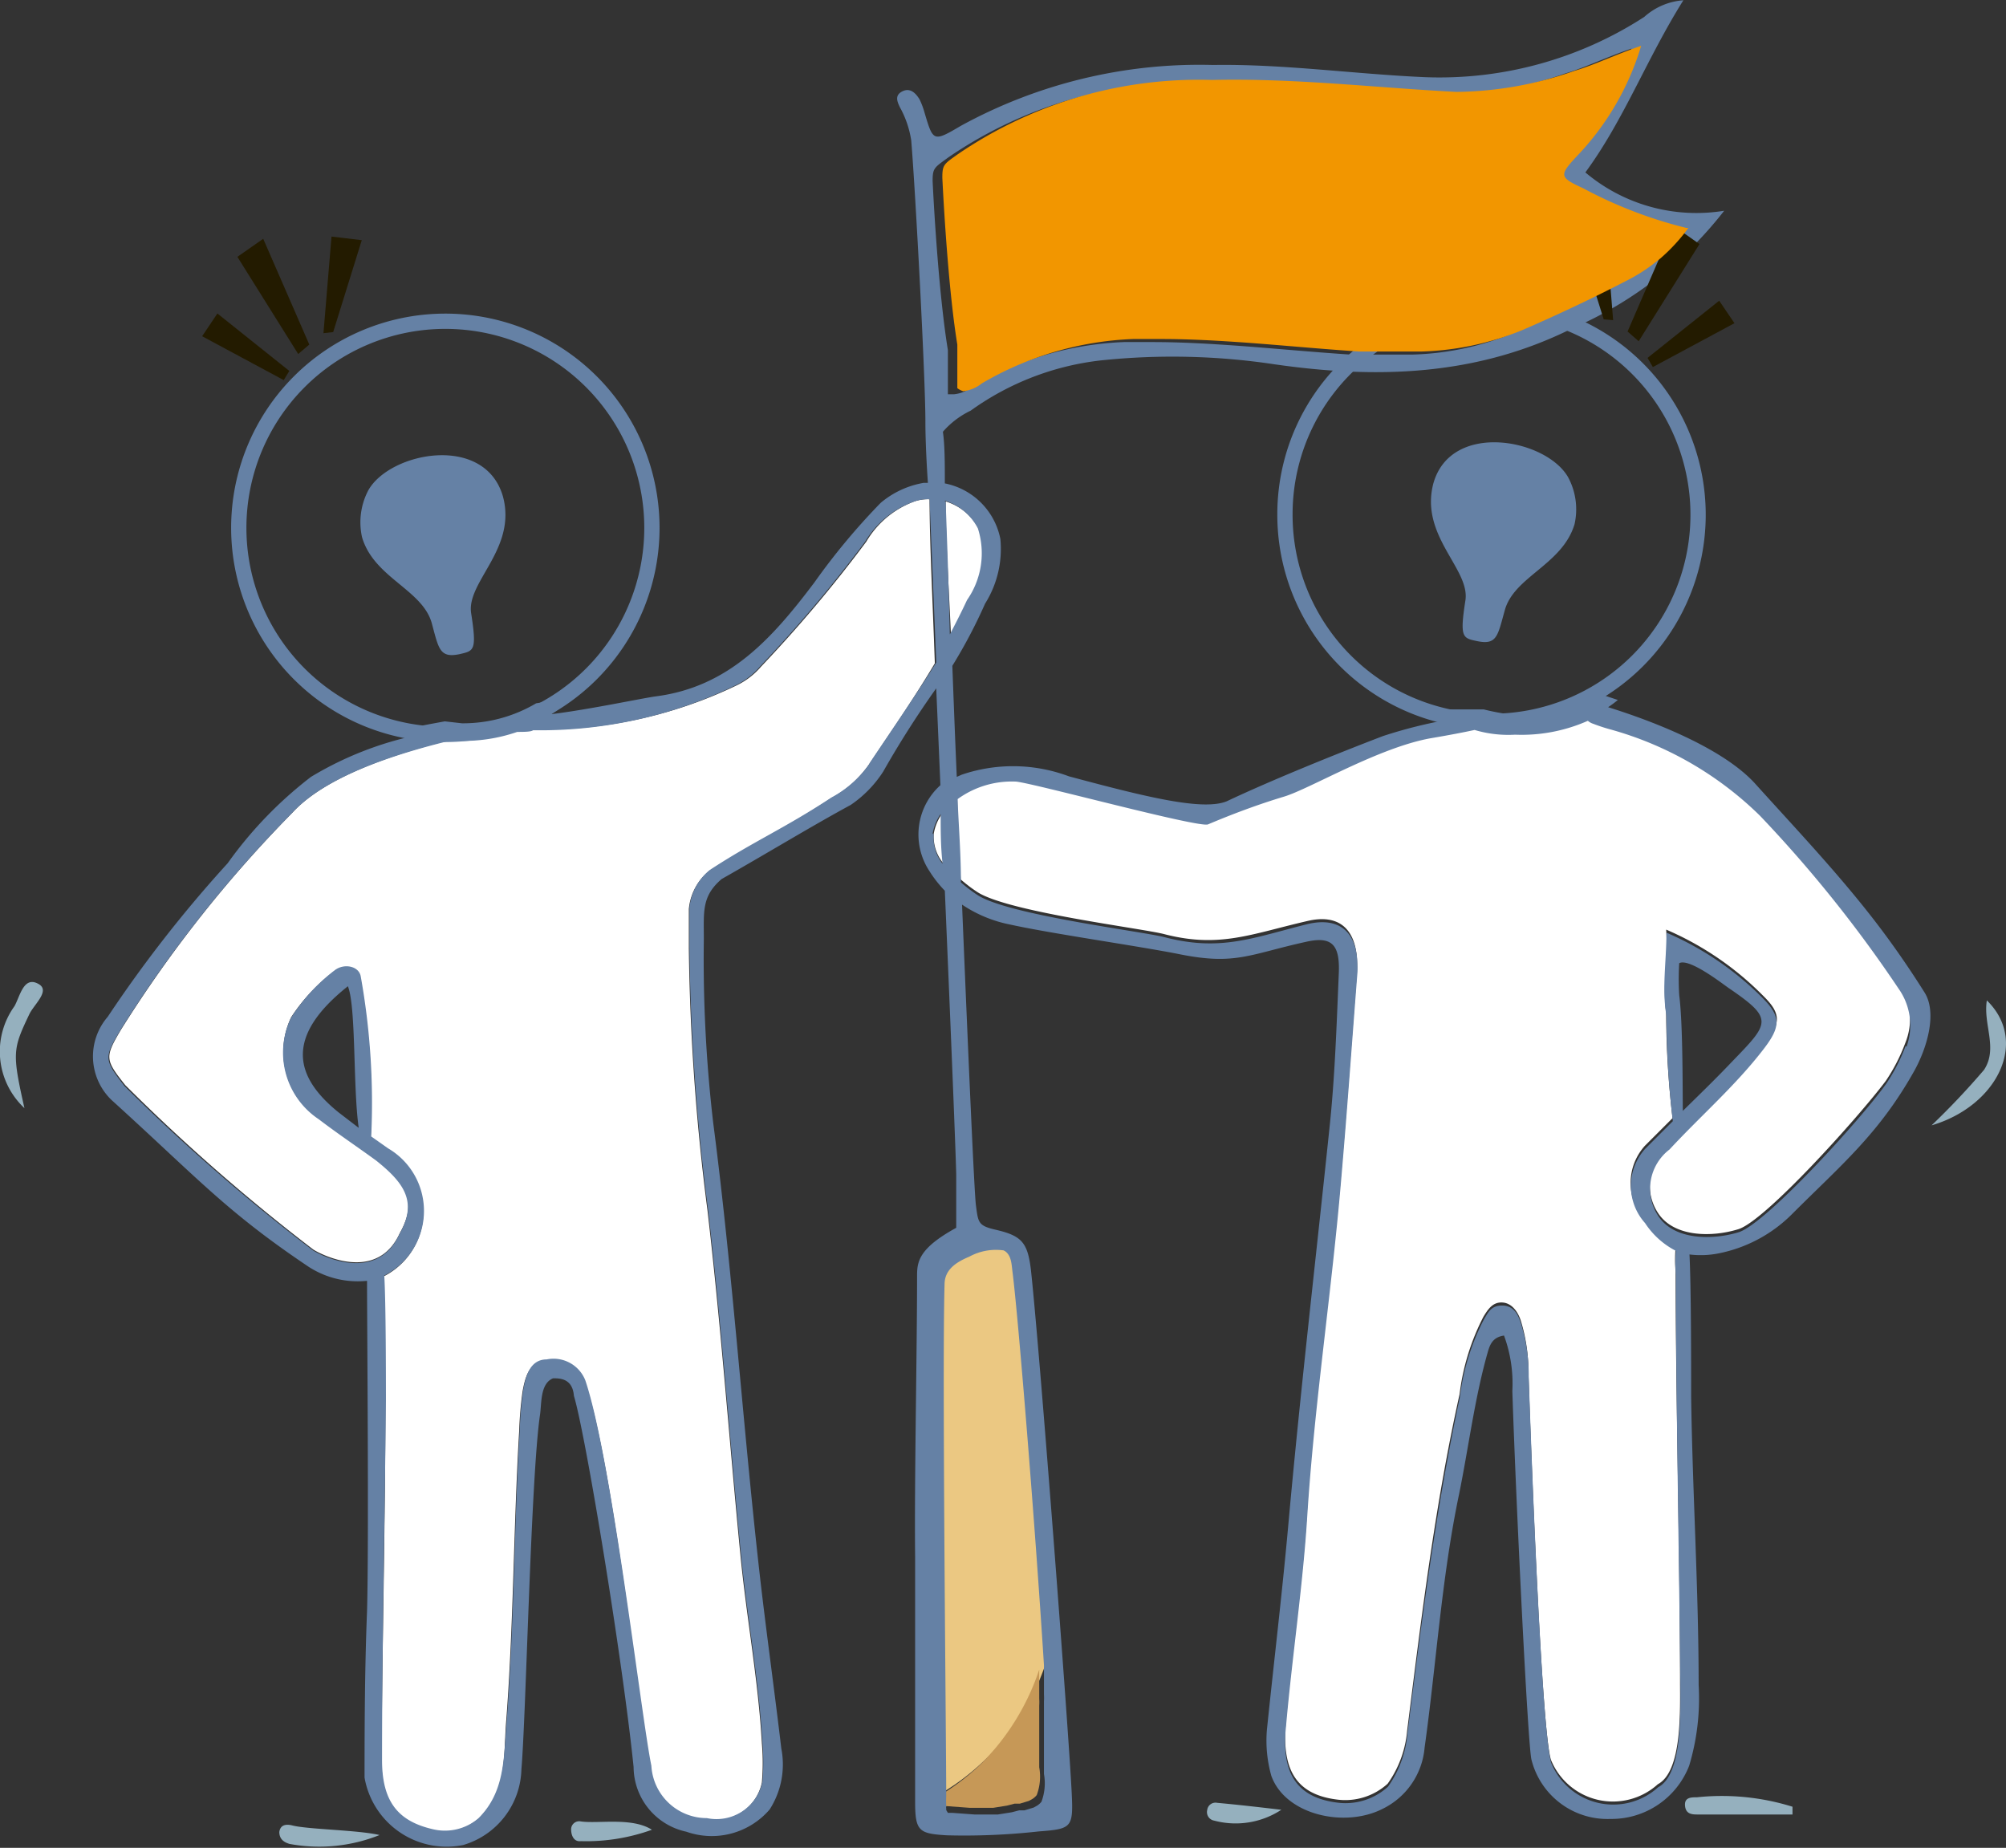 <svg xmlns="http://www.w3.org/2000/svg" viewBox="0 0 72.25 66.55"><rect x="0" y="0" width="72.25" height="66.55" fill="#333333" stroke="none"/><defs><style>.cls-1{fill:#eb6c43;}.cls-2{fill:#ebc882;}.cls-3{fill:#fff;}.cls-4{fill:#c69857;}.cls-5{fill:#6581a5;}.cls-6{fill:#95b0be;}.cls-7{fill:none;stroke:#6581a5;stroke-miterlimit:10;stroke-width:0.55px;}.cls-8{fill:#231b00;}.cls-9{fill:#f29600;}</style></defs><g id="圖層_1" data-name="圖層 1"><path class="cls-1" d="M92.5,89.74v0Z" transform="translate(-58.52 -77.02)"/><path class="cls-1" d="M92.61,91.1v.05l.22,0-.22,0Z" transform="translate(-58.52 -77.02)"/><path class="cls-1" d="M92.53,90.17l0-.4Z" transform="translate(-58.52 -77.02)"/><path class="cls-1" d="M92.54,90.29v0Z" transform="translate(-58.52 -77.02)"/><path class="cls-1" d="M100,89.29c1,0,2,.06,3.06.13C102,89.35,101,89.29,100,89.29Z" transform="translate(-58.52 -77.02)"/><path class="cls-1" d="M92.55,90.41v0Z" transform="translate(-58.52 -77.02)"/><path class="cls-1" d="M118,86.42a6.24,6.24,0,0,0,1-1.09h0A6.24,6.24,0,0,1,118,86.42Z" transform="translate(-58.52 -77.02)"/><path class="cls-1" d="M92.6,91v0Z" transform="translate(-58.52 -77.02)"/><path class="cls-1" d="M92.61,91.09v0Z" transform="translate(-58.52 -77.02)"/><path class="cls-1" d="M92.6,91s0-.09,0-.15S92.59,90.94,92.6,91Z" transform="translate(-58.52 -77.02)"/><path class="cls-1" d="M117.7,86.64a6.68,6.68,0,0,1-.87.55A6.68,6.68,0,0,0,117.7,86.64Z" transform="translate(-58.52 -77.02)"/><path class="cls-1" d="M92.58,90.82v0Z" transform="translate(-58.52 -77.02)"/><path class="cls-1" d="M92.56,90.53v0Z" transform="translate(-58.52 -77.02)"/><path class="cls-1" d="M92.57,90.73v0Z" transform="translate(-58.52 -77.02)"/><path class="cls-1" d="M92.57,90.63v0Z" transform="translate(-58.52 -77.02)"/><path class="cls-2" d="M96.26,138.53v0Z" transform="translate(-58.52 -77.02)"/><path class="cls-2" d="M96.24,138.23a2,2,0,0,1,0,.25A2,2,0,0,0,96.24,138.23Z" transform="translate(-58.52 -77.02)"/><path class="cls-2" d="M96.27,138.82l0,.21Z" transform="translate(-58.52 -77.02)"/><path class="cls-2" d="M96.29,139.1v0Z" transform="translate(-58.52 -77.02)"/><path class="cls-2" d="M96.31,139.37v0Z" transform="translate(-58.52 -77.02)"/><path class="cls-2" d="M96.16,137l0,.27A2.45,2.45,0,0,0,96.16,137Z" transform="translate(-58.52 -77.02)"/><path class="cls-2" d="M96.18,137.33l0,.27Z" transform="translate(-58.52 -77.02)"/><path class="cls-2" d="M96.22,137.94l0,.25Z" transform="translate(-58.52 -77.02)"/><path class="cls-2" d="M96.2,137.64c0,.09,0,.17,0,.26C96.21,137.81,96.21,137.73,96.2,137.64Z" transform="translate(-58.52 -77.02)"/><path class="cls-2" d="M92.74,142.49h0Z" transform="translate(-58.52 -77.02)"/><path class="cls-2" d="M92.47,142.37l0,0Z" transform="translate(-58.52 -77.02)"/><path class="cls-2" d="M92.41,142.32l0,0Z" transform="translate(-58.52 -77.02)"/><path class="cls-2" d="M92.54,142.41l0,0Z" transform="translate(-58.52 -77.02)"/><path class="cls-2" d="M92.36,142.26l0,0Z" transform="translate(-58.52 -77.02)"/><path class="cls-2" d="M93.07,142.55h0l.81.06-.81-.06Z" transform="translate(-58.52 -77.02)"/><path class="cls-2" d="M92.65,142.46h0Z" transform="translate(-58.52 -77.02)"/><path class="cls-2" d="M92.2,141.94a.07.07,0,0,1,0-.05A.07.07,0,0,0,92.2,141.94Z" transform="translate(-58.52 -77.02)"/><path class="cls-2" d="M92.18,141.86s0,0,0-.06S92.18,141.84,92.18,141.86Z" transform="translate(-58.52 -77.02)"/><path class="cls-2" d="M92.25,142.1s0,0,0,0S92.25,142.08,92.25,142.1Z" transform="translate(-58.52 -77.02)"/><path class="cls-2" d="M92.31,142.2l-.06-.1Z" transform="translate(-58.52 -77.02)"/><path class="cls-2" d="M92.22,142s0,0,0-.06S92.22,142,92.22,142Z" transform="translate(-58.52 -77.02)"/><path class="cls-2" d="M94.72,142.57l.5-.08.27-.07-.27.07Z" transform="translate(-58.52 -77.02)"/><path class="cls-2" d="M95.68,142.38l-.14,0Z" transform="translate(-58.52 -77.02)"/><path class="cls-2" d="M96.37,140.59v0Z" transform="translate(-58.52 -77.02)"/><path class="cls-2" d="M96.36,140.35v0Z" transform="translate(-58.52 -77.02)"/><path class="cls-2" d="M92.09,123c-.09,3,.09,16.3.06,18.43a3.25,3.25,0,0,0,0,.33,8.39,8.39,0,0,0,1.88-1.39A8.67,8.67,0,0,0,96.16,137c-.33-5.22-.93-12.57-1.13-14.14,0-.29,0-.64-.32-.8A2,2,0,0,0,93,122C92.5,122.24,92.11,122.51,92.09,123Z" transform="translate(-58.52 -77.02)"/><path class="cls-2" d="M96.33,139.88v0Z" transform="translate(-58.52 -77.02)"/><path class="cls-2" d="M96.34,140.11v0Z" transform="translate(-58.52 -77.02)"/><path class="cls-2" d="M96.32,139.63v0Z" transform="translate(-58.52 -77.02)"/><path class="cls-2" d="M96.29,142.07a1.89,1.89,0,0,0,.09-1c0-.1,0-.21,0-.32,0,.11,0,.22,0,.32A1.89,1.89,0,0,1,96.29,142.07Z" transform="translate(-58.52 -77.02)"/><path class="cls-2" d="M92.84,142.52h0Z" transform="translate(-58.52 -77.02)"/><path class="cls-2" d="M93,142.54h0Z" transform="translate(-58.52 -77.02)"/><path class="cls-2" d="M94.15,142.61h0Z" transform="translate(-58.52 -77.02)"/><path class="cls-3" d="M93.78,96.08a2,2,0,0,0-1.2-1c0,1.36.11,3,.19,4.8.21-.4.42-.81.62-1.24A2.94,2.94,0,0,0,93.78,96.08Z" transform="translate(-58.52 -77.02)"/><path class="cls-3" d="M91.4,95.1a3.36,3.36,0,0,0-1.68,1.43,49.29,49.29,0,0,1-3.79,4.5,2.7,2.7,0,0,1-.89.68,16.1,16.1,0,0,1-7.36,1.58c-.07,0-.34,0-.57.06a5.91,5.91,0,0,1-2.15.32h-.22c-3.64.9-5.06,1.93-5.69,2.62a45.61,45.61,0,0,0-6.17,7.81c-.59,1-.58,1.08.15,2a68.88,68.88,0,0,0,6.77,5.92c.24.16,2.29,1.24,3.12-.59.66-1.16.2-1.84-.84-2.64-.67-.52-1.39-1-2.07-1.49a2.88,2.88,0,0,1-1-3.65A6.66,6.66,0,0,1,70.55,112c.32-.26.86-.17.94.2a25.78,25.78,0,0,1,.38,5.78l.61.43a2.61,2.61,0,0,1-.14,4.58c0,.94.06,3.8.06,4.49,0,4.3-.11,8.61-.14,12.92,0,1.53.57,2.24,1.83,2.53a1.86,1.86,0,0,0,1.65-.4c1-.94.92-2.1,1-3.38.28-3.53.27-7.07.48-10.61a13.22,13.22,0,0,1,.12-1.4c.09-.51.24-1.09.85-1.13a1.23,1.23,0,0,1,1.39.75c1,2.8,2,12.21,2.38,13.88a2,2,0,0,0,2,1.89,1.69,1.69,0,0,0,2-1.31,8.32,8.32,0,0,0,0-1.41c-.13-2.3-.56-4.57-.78-6.86-.4-4.12-.7-8.25-1.18-12.35a80.65,80.65,0,0,1-.67-9.44c0-.47,0-.94,0-1.4a2,2,0,0,1,.74-1.38c1.55-1,2.68-1.49,4.38-2.61a3.92,3.92,0,0,0,1.37-1.22c.83-1.24,1.64-2.41,2.37-3.64C92.11,98.6,92,96.54,92,95A1.47,1.47,0,0,0,91.4,95.1Z" transform="translate(-58.52 -77.02)"/><path class="cls-3" d="M74.73,103.67h-.17A.48.48,0,0,0,74.73,103.67Z" transform="translate(-58.52 -77.02)"/><path class="cls-3" d="M92.15,107.05a1.52,1.52,0,0,0,.36,1.08c0-.6-.05-1.19-.07-1.79A1.75,1.75,0,0,0,92.15,107.05Z" transform="translate(-58.52 -77.02)"/><path class="cls-4" d="M92.17,141.8h0s0,0,0,.06v0a.07.07,0,0,0,0,.05v0s0,0,0,.06v0s0,0,0,0h0l.06.1,0,0,0,0,0,0,0,0,0,0,0,0,0,0,0,0,.08,0h0l0,0h0l.06,0h.27l.81.06h.27l.57,0,.5-.08.27-.07h.05l.14,0,.33-.1.09-.05a.6.6,0,0,0,.19-.16,1.89,1.89,0,0,0,.09-1c0-.1,0-.21,0-.32V139l0-.21v-.34a2,2,0,0,0,0-.25v0l0-.25v0c0-.09,0-.17,0-.26v0l0-.27v0l0-.27v0a8.67,8.67,0,0,1-2.11,3.41A8.39,8.39,0,0,1,92.17,141.8Z" transform="translate(-58.52 -77.02)"/><path class="cls-3" d="M121.9,106.29a12.42,12.42,0,0,0-5.39-3.11,6.21,6.21,0,0,1-.61-.2.55.55,0,0,1-.2-.11,5.88,5.88,0,0,1-2.62.5,4.27,4.27,0,0,1-1.46-.17c-.37.08-.88.18-1.59.3-1.88.34-4.26,1.75-5.27,2.1s-1.84.66-2.74,1c-.31.14-6.23-1.47-6.91-1.54a3.32,3.32,0,0,0-2.11.63c0,1,.08,2,.12,3a5.15,5.15,0,0,0,.59.45c1.08.72,5.91,1.31,6.73,1.52,2,.52,3.13,0,5.17-.47,1.15-.27,1.76.3,1.79,1.5a2.25,2.25,0,0,1,0,.26c-.19,2.42-.36,4.85-.57,7.27-.34,4.12-1,8.21-1.24,12.35-.16,2.5-.54,5-.76,7.5-.13,1.56.27,2.56,1.83,2.76a2.27,2.27,0,0,0,1.84-.57,3.86,3.86,0,0,0,.7-1.9c.51-4.06,1-8.12,1.89-12.13a8.24,8.24,0,0,1,.86-2.79c.16-.26.33-.53.68-.51s.57.35.67.67a6.35,6.35,0,0,1,.27,1.89c.12,3.54.48,12.84.81,13.91a2.41,2.41,0,0,0,3.85.88c.88-.47.8-2.64.8-3.73,0-4.31-.16-10.43-.16-14.74a4.8,4.8,0,0,1,0-.85,2.93,2.93,0,0,1-1.11-1,2,2,0,0,1,0-2.67l1-1a32.66,32.66,0,0,1-.23-3.79c-.14-1,.08-1.91,0-3a11,11,0,0,1,3.51,2.4c.65.64.62,1,0,1.78-1,1.32-2.27,2.41-3.4,3.63a1.78,1.78,0,0,0-.42,2.37c.56.9,1.94.91,2.91.61s4.3-4,5.31-5.34a6.48,6.48,0,0,0,.7-1.36,2.28,2.28,0,0,0-.24-2.18A46.55,46.55,0,0,0,121.9,106.29Z" transform="translate(-58.52 -77.02)"/><path class="cls-5" d="M127.84,112.77c-.54-.86-1.12-1.7-1.74-2.51-1.35-1.76-2.88-3.37-4.35-5-1.14-1.27-3.61-2.24-5.31-2.77a4,4,0,0,0,.35-.26l-.72-.24h0a5.12,5.12,0,0,1-2.78.8,8.2,8.2,0,0,1-1.33-.22c-.54,0-1.09,0-1.64,0l-.13,0h-.07c.2.13.4.25.61.36a17.28,17.28,0,0,0-2.4.6c-1.67.64-4,1.58-5.63,2.35-.87.35-2.92-.16-5.68-.9a5.74,5.74,0,0,0-3.86-.06l-.18.08c-.06-1.35-.11-2.69-.16-4A18.53,18.53,0,0,0,94,98.76a3.7,3.7,0,0,0,.55-2.33,2.54,2.54,0,0,0-2-2c0-.74,0-1.37-.07-1.86a3.11,3.11,0,0,1,1-.76A9.93,9.93,0,0,1,98.17,90a24.66,24.66,0,0,1,6.25.14c3.69.53,7.27.43,10.72-1.29a13.88,13.88,0,0,0,5.48-4.24,6.2,6.2,0,0,1-5-1.38c1.39-1.89,2.21-4.1,3.53-6.2a2.36,2.36,0,0,0-1.41.6,13.56,13.56,0,0,1-7.88,2.17c-2.55-.11-5.09-.48-7.65-.44a17.89,17.89,0,0,0-9.08,2.19c-1,.59-1,.57-1.31-.47a2.78,2.78,0,0,0-.18-.48c-.14-.23-.34-.43-.62-.29s-.19.36-.09.57a3.56,3.56,0,0,1,.41,1.2c.15,1.8.52,8.67.51,10.21,0,0,0,.82.09,2.12l-.15,0a3.26,3.26,0,0,0-1.55.72A23.87,23.87,0,0,0,87.85,98c-1.51,2-3.07,3.76-5.71,4.1-.51.07-2.43.48-3.76.64a5.23,5.23,0,0,0,.77-.64c-.44.1-.88.18-1.32.25a5.17,5.17,0,0,1-2.67.72l-.62-.07c-.38.07-.78.14-1.18.23a1.53,1.53,0,0,1-.52,0,4,4,0,0,0,.73.26A12.27,12.27,0,0,0,69.72,105a14.6,14.6,0,0,0-3,3.11,46.16,46.16,0,0,0-4.32,5.53,2.18,2.18,0,0,0,.14,3c3.1,2.81,4.11,4,7.09,6a3.26,3.26,0,0,0,2.11.51c0,1.62.07,9.35,0,11.89-.08,2-.09,4-.09,6a3,3,0,0,0,3.55,2.43,2.92,2.92,0,0,0,2.1-2.73c.17-2,.34-10.52.67-12.77.06-.4,0-1.12.47-1.31.24,0,.7,0,.75.63.43,1.42,1.76,9.54,2.15,13.37a2.4,2.4,0,0,0,1.9,2.33,2.75,2.75,0,0,0,3-.8,3,3,0,0,0,.42-2.2c-.23-1.95-.5-3.9-.73-5.85-.64-5.54-1-11.12-1.72-16.66a50.75,50.75,0,0,1-.34-6.64c0-1-.08-1.54.64-2.16,1.59-.9,3.23-1.9,4.65-2.67a4.19,4.19,0,0,0,1.17-1.2,34.78,34.78,0,0,1,1.91-3c.05,1.13.1,2.31.15,3.49a2.39,2.39,0,0,0-.39,3.1,4.25,4.25,0,0,0,.55.7c.22,5.13.4,9.6.41,10.22,0,1.08,0,1.92,0,1.92-1.35.74-1.41,1.22-1.41,1.73,0,2.81-.1,7.3-.07,10.12v8.81c0,1.07.13,1.16,1.15,1.22a24.23,24.23,0,0,0,3.3-.14c1.19-.09,1.25-.13,1.19-1.38-.11-2.25-1.15-15.92-1.47-18.85-.12-1-.34-1.23-1.31-1.45-.59-.14-.59-.26-.67-.87-.06-.45-.27-5.25-.5-10.83a4.75,4.75,0,0,0,1.74.72c1.5.33,4.61.77,6.11,1.07,2,.4,2.5,0,4.54-.45.93-.21,1.22.1,1.18,1.12-.08,1.88-.14,3.76-.34,5.62-.5,4.8-1.06,9.58-1.49,14.38-.22,2.42-.51,4.84-.76,7.26a4.67,4.67,0,0,0,.16,1.66c.51,1.41,2.64,1.88,4,1.19a2.71,2.71,0,0,0,1.52-2.21c.42-3,.61-6.11,1.24-9.12.34-1.67.55-3.37,1-5,.09-.31.15-.65.62-.72a5,5,0,0,1,.3,2c.13,4,.56,12.82.69,13.28a2.82,2.82,0,0,0,2.84,2.13,3,3,0,0,0,2.84-1.92,8.42,8.42,0,0,0,.34-2.91c0-3.45-.22-6.9-.27-10.36,0-1.11,0-4-.06-5.14v0a3.32,3.32,0,0,0,1.15-.06,5.14,5.14,0,0,0,2.53-1.38c1.8-1.8,3.14-2.9,4.41-5.16C127.92,114.78,128.3,113.51,127.84,112.77Zm-38-8.25a3.92,3.92,0,0,1-1.37,1.22c-1.7,1.12-2.83,1.59-4.38,2.61a2,2,0,0,0-.74,1.38c0,.46,0,.93,0,1.4a80.65,80.65,0,0,0,.67,9.44c.48,4.1.78,8.23,1.18,12.35.22,2.29.65,4.56.78,6.86a8.32,8.32,0,0,1,0,1.41,1.69,1.69,0,0,1-2,1.31,2,2,0,0,1-2-1.89c-.35-1.67-1.43-11.08-2.38-13.88a1.23,1.23,0,0,0-1.39-.75c-.61,0-.76.62-.85,1.13a13.22,13.22,0,0,0-.12,1.4c-.21,3.54-.2,7.08-.48,10.61-.1,1.28-.07,2.44-1,3.38a1.86,1.86,0,0,1-1.65.4c-1.26-.29-1.84-1-1.83-2.53,0-4.31.1-8.62.14-12.92,0-.69,0-3.55-.06-4.49a2.61,2.61,0,0,0,.14-4.58l-.61-.43a25.78,25.78,0,0,0-.38-5.78c-.08-.37-.62-.46-.94-.2A6.66,6.66,0,0,0,69,113.68a2.88,2.88,0,0,0,1,3.65c.68.52,1.4,1,2.07,1.49,1,.8,1.5,1.48.84,2.64-.83,1.83-2.88.75-3.12.59A68.88,68.88,0,0,1,63,116.13c-.73-.95-.74-1-.15-2a45.61,45.61,0,0,1,6.17-7.81c.63-.69,2-1.72,5.69-2.62H75a5.91,5.91,0,0,0,2.15-.32c.23,0,.5,0,.57-.06A16.1,16.1,0,0,0,85,101.71a2.7,2.7,0,0,0,.89-.68,49.29,49.29,0,0,0,3.79-4.5A3.36,3.36,0,0,1,91.4,95.1,1.47,1.47,0,0,1,92,95c.06,1.54.15,3.6.24,5.88C91.47,102.11,90.66,103.28,89.83,104.52ZM71.44,117.64l-.73-.56c-1.53-1.24-2-2.68.34-4.54C71.35,113.29,71.23,116.18,71.44,117.64Zm20.67-34.1c0-.47.06-.48.55-.84A15.37,15.37,0,0,1,101.82,80c3-.07,5.87.28,8.81.43a13.12,13.12,0,0,0,4.25-.76c.69-.2,1.49-.59,2.4-.9a9.82,9.82,0,0,1-2.34,4c-.62.68-.6.74.25,1.13a16.45,16.45,0,0,0,3.71,1.44H119a6.24,6.24,0,0,1-1,1.09l-.27.22a6.68,6.68,0,0,1-.87.55c-1.25.65-2.53,1.25-3.82,1.81a10.24,10.24,0,0,1-3.64.78q-.75,0-1.5,0l-.75,0c-1.36-.09-2.72-.22-4.08-.32-1-.07-2-.13-3.06-.13H99a11.63,11.63,0,0,0-5.45,1.6,1.26,1.26,0,0,1-.67.28l-.22,0V91.1h0v0h0V91h0s0-.09,0-.15h0v-.28h0v-.36l0-.4v-.18C92.35,87.73,92.17,84.78,92.11,83.54Zm0,23.51a1.75,1.75,0,0,1,.29-.71c0,.6,0,1.19.07,1.79A1.52,1.52,0,0,1,92.15,107.05Zm.43-12a2,2,0,0,1,1.2,1,2.94,2.94,0,0,1-.39,2.58c-.2.43-.41.84-.62,1.24C92.69,98.1,92.63,96.46,92.58,95.1Zm2.13,27c.29.16.28.51.32.8.2,1.57.8,8.92,1.13,14.14v0l0,.27v0l0,.27v0c0,.09,0,.17,0,.26v0l0,.25v0a2,2,0,0,1,0,.25v.34l0,.21v1.75c0,.11,0,.22,0,.32a1.89,1.89,0,0,1-.09,1,.6.6,0,0,1-.19.16l-.09.05-.33.1-.14,0h-.05l-.27.07-.5.08-.57,0h-.27l-.81-.06H92.8l-.06,0h0l0,0h0l-.08,0,0,0,0,0,0,0,0,0,0,0,0,0,0,0,0,0-.06-.1h0s0,0,0,0v0s0,0,0-.06v0a.07.07,0,0,1,0-.05v0s0,0,0-.06h0a3.25,3.25,0,0,1,0-.33c0-2.13-.15-15.4-.06-18.43,0-.53.41-.8.89-1A2,2,0,0,1,94.71,122.06Zm32.48-7.35a6.48,6.48,0,0,1-.7,1.36c-1,1.39-4.36,5.05-5.31,5.34s-2.35.29-2.91-.61a1.78,1.78,0,0,1,.42-2.37c1.13-1.22,2.39-2.31,3.4-3.63.59-.77.62-1.14,0-1.78a11,11,0,0,0-3.51-2.4c0,1.06-.17,2,0,3a32.66,32.66,0,0,0,.23,3.79l-1,1a2,2,0,0,0,0,2.67,2.93,2.93,0,0,0,1.11,1,4.8,4.8,0,0,0,0,.85c0,4.31.12,10.43.16,14.74,0,1.09.08,3.26-.8,3.73a2.41,2.41,0,0,1-3.85-.88c-.33-1.07-.69-10.37-.81-13.91a6.35,6.35,0,0,0-.27-1.89c-.1-.32-.25-.66-.67-.67s-.52.25-.68.51a8.24,8.24,0,0,0-.86,2.79c-.86,4-1.38,8.07-1.89,12.13a3.86,3.86,0,0,1-.7,1.9,2.27,2.27,0,0,1-1.84.57c-1.56-.2-2-1.2-1.83-2.76.22-2.5.6-5,.76-7.5.26-4.14.9-8.23,1.24-12.35.21-2.42.38-4.85.57-7.27a2.25,2.25,0,0,0,0-.26c0-1.2-.64-1.77-1.79-1.5-2,.5-3.14,1-5.17.47-.82-.21-5.65-.8-6.73-1.52a5.15,5.15,0,0,1-.59-.45c0-1-.08-2-.12-3a3.32,3.32,0,0,1,2.11-.63c.68.07,6.6,1.68,6.91,1.54.9-.38,1.81-.72,2.74-1s3.39-1.76,5.27-2.1c.71-.12,1.22-.22,1.59-.3a4.27,4.27,0,0,0,1.46.17,5.88,5.88,0,0,0,2.62-.5.55.55,0,0,0,.2.11,6.21,6.21,0,0,0,.61.2,12.42,12.42,0,0,1,5.39,3.11,46.55,46.55,0,0,1,5,6.24A2.28,2.28,0,0,1,127.19,114.71ZM119,112.86a9.53,9.53,0,0,1,0-1.15c.37-.2,1.62.79,1.79.9,1.64,1.12,1.46,1.25.09,2.67-.57.6-1.16,1.17-1.75,1.75C119.12,116,119.13,113.86,119,112.86Z" transform="translate(-58.52 -77.02)"/><path class="cls-6" d="M74.73,103.67a.48.48,0,0,1-.17,0Z" transform="translate(-58.52 -77.02)"/><path class="cls-6" d="M130.08,113.05c-.14.87.41,1.72-.1,2.5a27.32,27.32,0,0,1-1.89,2C130.44,116.86,131.61,114.54,130.08,113.05Z" transform="translate(-58.52 -77.02)"/><path class="cls-6" d="M59.91,112.46c-.54-.31-.67.45-.87.8a2.79,2.79,0,0,0,.36,3.67c-.45-2-.42-2.13.18-3.39C59.75,113.19,60.34,112.7,59.91,112.46Z" transform="translate(-58.52 -77.02)"/><path class="cls-6" d="M119.64,141.75c-.21,0-.46,0-.43.31s.27.31.47.31h3.4v-.28A8.55,8.55,0,0,0,119.64,141.75Z" transform="translate(-58.52 -77.02)"/><path class="cls-6" d="M102,142.21a.31.31,0,0,0,.25.38,3,3,0,0,0,2.42-.39c-.77-.09-1.54-.18-2.31-.25A.3.3,0,0,0,102,142.21Z" transform="translate(-58.52 -77.02)"/><path class="cls-6" d="M79.44,142.62a.29.29,0,0,0-.35.28c0,.23.1.46.35.43a7,7,0,0,0,2.56-.41C81.28,142.46,80.07,142.71,79.44,142.62Z" transform="translate(-58.52 -77.02)"/><path class="cls-6" d="M68.58,143c0,.25.16.37.37.43a5.85,5.85,0,0,0,3.24-.32c-.76-.18-2.52-.2-3.12-.34C68.85,142.71,68.62,142.72,68.58,143Z" transform="translate(-58.52 -77.02)"/><path class="cls-7" d="M74.53,88.59A7.44,7.44,0,1,0,82,96,7.44,7.44,0,0,0,74.53,88.59Z" transform="translate(-58.52 -77.02)"/><path class="cls-5" d="M71.79,94.67a2.47,2.47,0,0,0-.23,1.7c.43,1.46,2.17,1.88,2.51,3.09.25.92.28,1.27,1,1.12.52-.12.63-.12.42-1.47-.18-1.13,1.64-2.31,1.15-4.19C76,92.63,72.58,93.29,71.79,94.67Z" transform="translate(-58.52 -77.02)"/><polygon class="cls-8" points="10.22 13.69 7.28 12.11 7.83 11.29 10.42 13.36 10.22 13.69"/><polygon class="cls-8" points="11.65 12 11.94 8.52 13.03 8.65 12 11.96 11.65 12"/><polygon class="cls-8" points="10.74 12.75 8.55 9.25 9.48 8.6 11.14 12.41 10.74 12.75"/><path class="cls-7" d="M112.26,88.12a7.44,7.44,0,1,1-7.46,7.41A7.42,7.42,0,0,1,112.26,88.12Z" transform="translate(-58.52 -77.02)"/><path class="cls-5" d="M115,94.21a2.44,2.44,0,0,1,.23,1.69c-.44,1.46-2.17,1.88-2.51,3.09-.26.93-.28,1.27-1,1.12-.52-.11-.63-.12-.42-1.47.17-1.13-1.64-2.31-1.16-4.19C110.76,92.17,114.21,92.82,115,94.21Z" transform="translate(-58.52 -77.02)"/><polygon class="cls-8" points="59.53 13.22 62.47 11.64 61.92 10.83 59.34 12.89 59.53 13.22"/><polygon class="cls-8" points="58.1 11.53 57.82 8.05 56.72 8.18 57.76 11.5 58.1 11.53"/><polygon class="cls-8" points="59.02 12.29 61.21 8.79 60.27 8.13 58.62 11.94 59.02 12.29"/><path class="cls-9" d="M92.46,83.42c0-.47.06-.49.55-.84a15.37,15.37,0,0,1,9.16-2.68c3-.07,5.88.28,8.81.43a13.12,13.12,0,0,0,4.25-.76c.69-.2,1.49-.59,2.4-.9a9.82,9.82,0,0,1-2.34,4c-.62.67-.6.74.25,1.13a15.88,15.88,0,0,0,3.72,1.43h.07a6.58,6.58,0,0,1-1,1.09l-.28.22a6.07,6.07,0,0,1-.87.55c-1.25.65-2.52,1.25-3.81,1.81a10.34,10.34,0,0,1-3.65.78q-.75,0-1.5,0l-.75,0c-1.36-.09-2.71-.22-4.07-.32-1-.07-2-.13-3.07-.13h-1a11.63,11.63,0,0,0-5.45,1.6,1.3,1.3,0,0,1-.67.28A.76.76,0,0,1,93,91v0h0v0h0v0h0s0-.09,0-.15h0v-.28h0V90.3h0V90l0-.39v-.18C92.7,87.61,92.52,84.66,92.46,83.42Z" transform="translate(-58.52 -77.02)"/></g></svg>